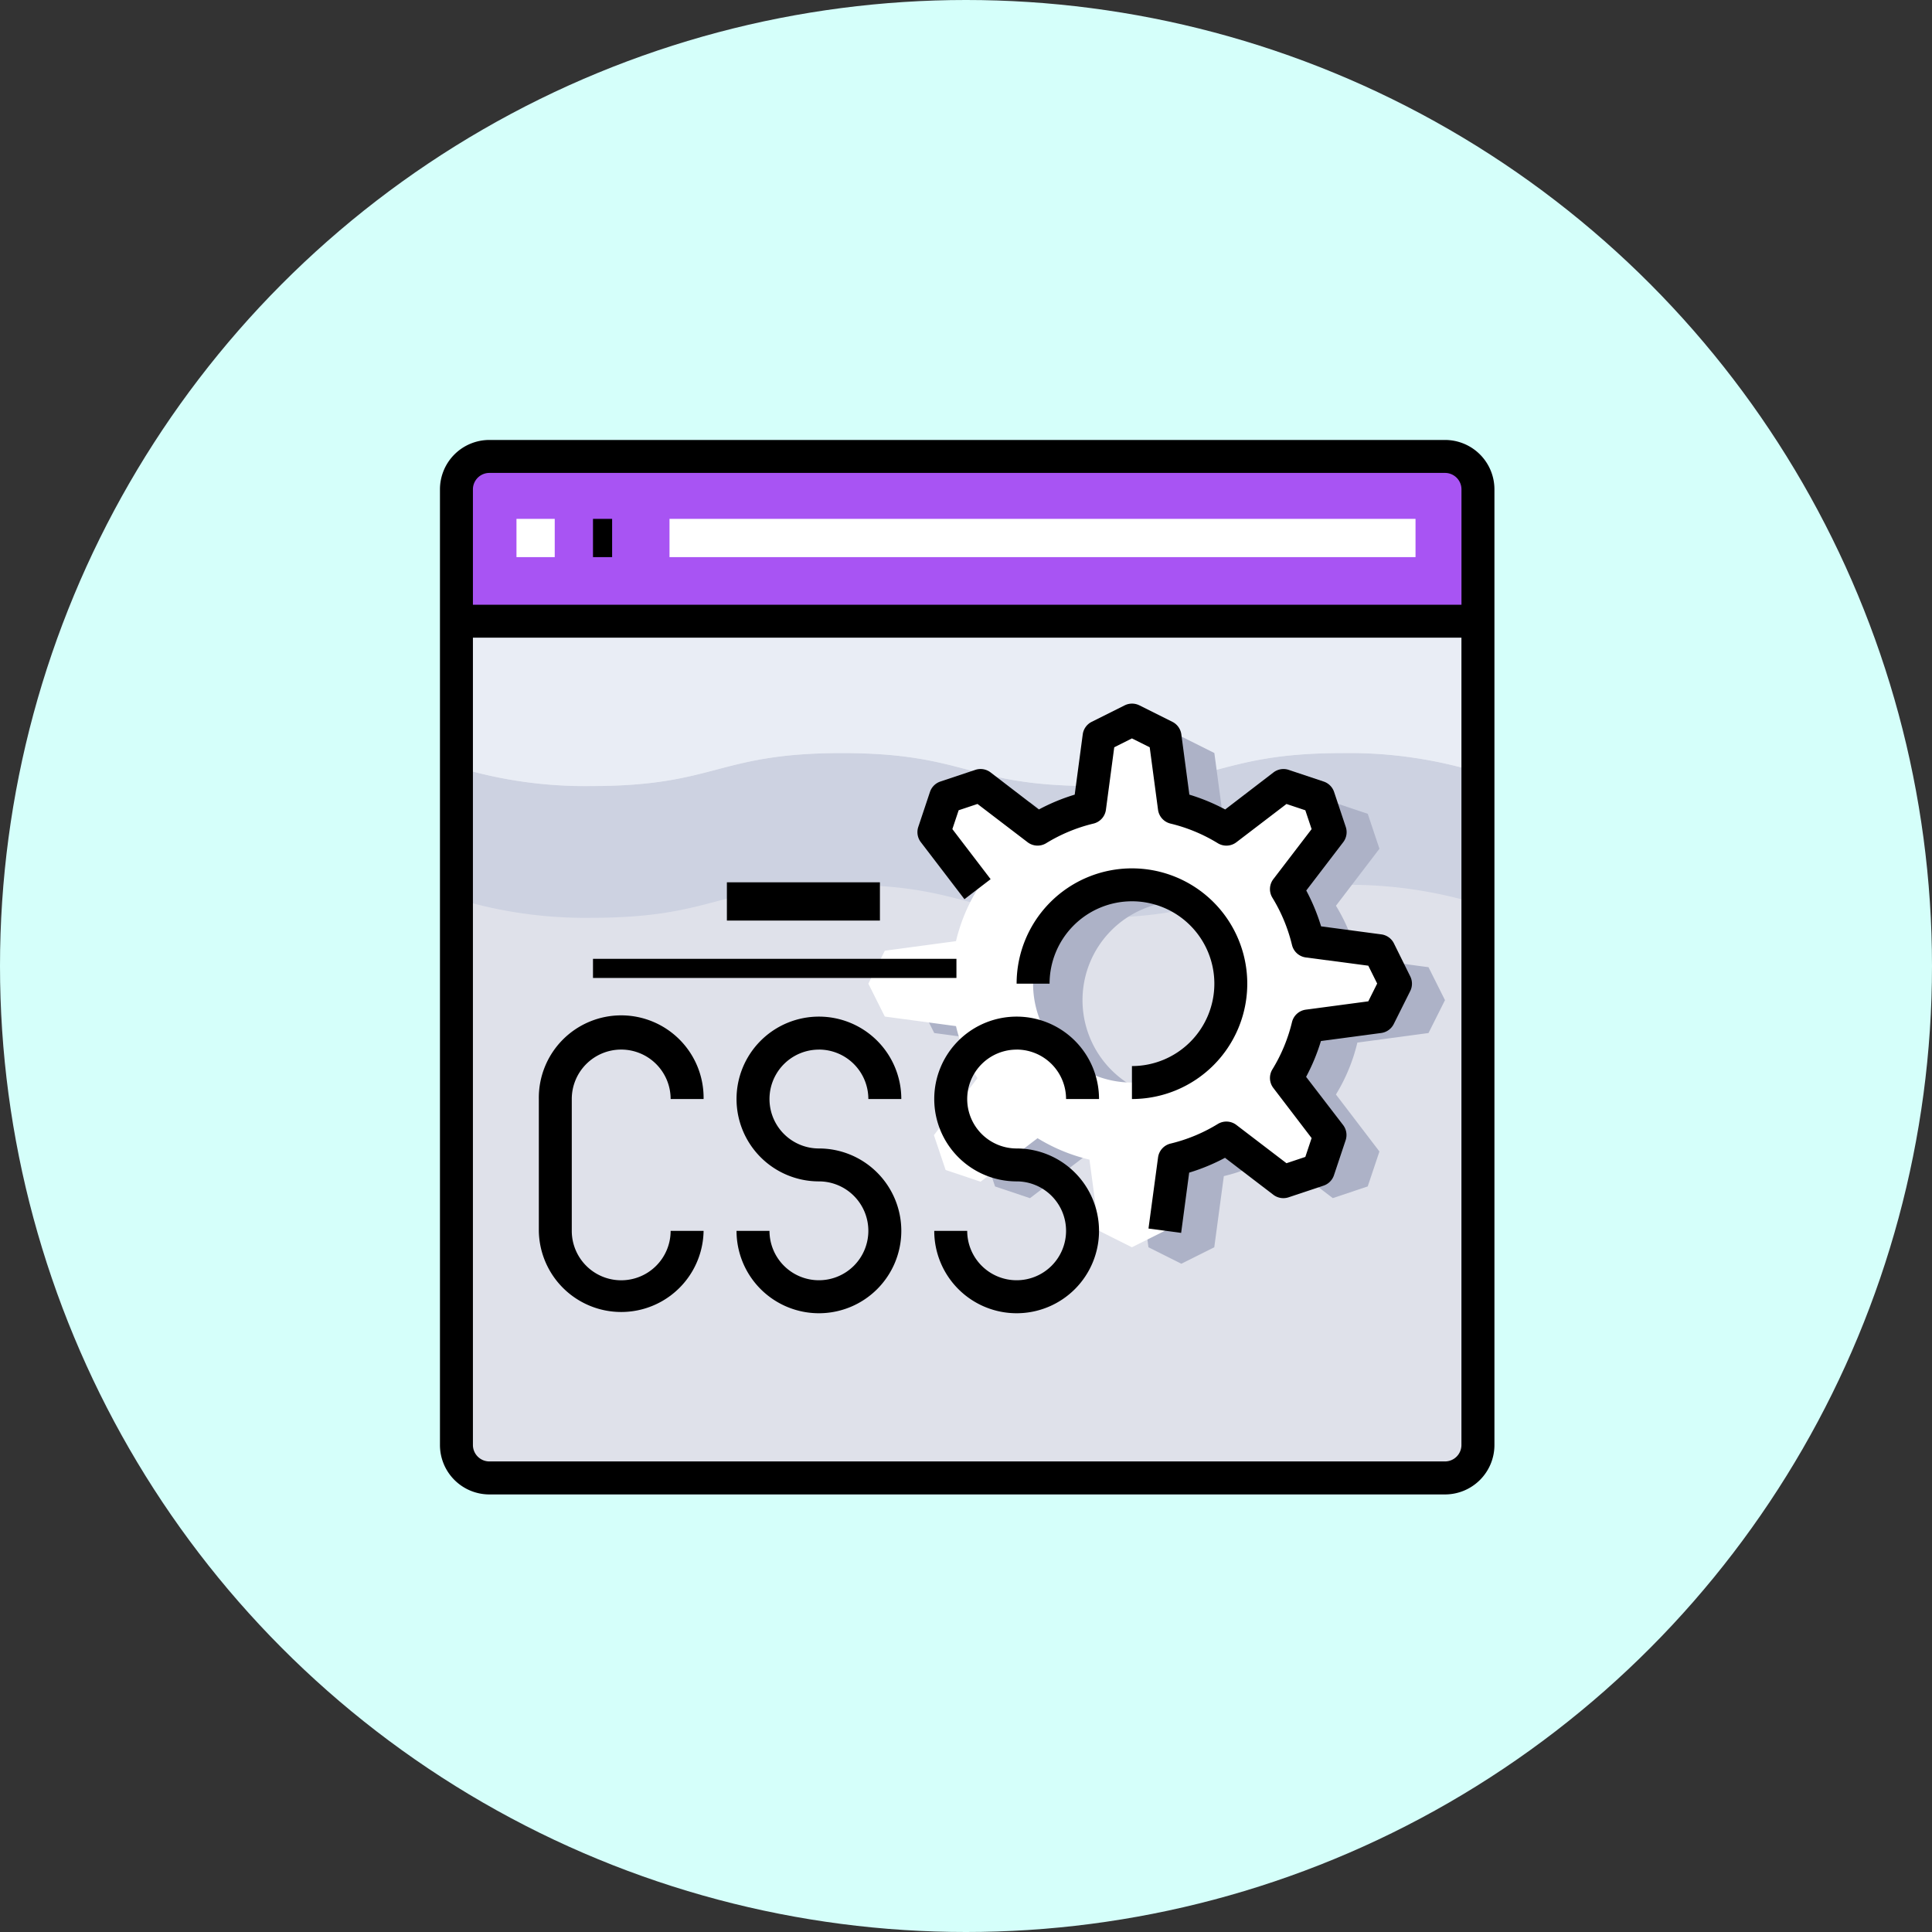 <svg xmlns="http://www.w3.org/2000/svg" width="101" height="101" viewBox="0 0 101 101">
  <rect x="0" y="0" width="101" height="101" fill="#333333" stroke="none"/>
  <g id="_27" data-name="27" transform="translate(-1012 -3211)">
    <g id="Grupo_1100620" data-name="Grupo 1100620" transform="translate(680 -12)">
      <circle id="Elipse_11604" data-name="Elipse 11604" cx="50.5" cy="50.5" r="50.5" transform="translate(332 3223)" fill="#d5fffa"/>
    </g>
    <g id="_37-Coding" data-name="37-Coding" transform="translate(1035 3234)">
      <path id="Trazado_877291" data-name="Trazado 877291" d="M54.4,11V54.066a1.728,1.728,0,0,1-1.723,1.723H2.723A1.728,1.728,0,0,1,1,54.066V11Z" transform="translate(-0.139 -1.525)" fill="#dfe1ea"/>
      <path id="Trazado_877292" data-name="Trazado 877292" d="M52.68,1A1.728,1.728,0,0,1,54.4,2.723V9.613H1V2.723A1.728,1.728,0,0,1,2.723,1Z" transform="translate(-0.139 -0.139)" fill="#a854f3"/>
      <path id="Trazado_877293" data-name="Trazado 877293" d="M34.247,20.722C27.7,20.722,27.7,19,21.155,19s-6.546,1.723-13.092,1.723a23.034,23.034,0,0,1-7.063-1v6.891a23.035,23.035,0,0,0,7.063,1c6.546,0,6.546-1.723,13.092-1.723s6.546,1.723,13.092,1.723,6.546-1.723,13.092-1.723a23.072,23.072,0,0,1,7.063,1V20a23.072,23.072,0,0,0-7.063-1C40.793,19,40.793,20.722,34.247,20.722Z" transform="translate(-0.139 -2.634)" fill="#cdd2e1"/>
      <path id="Trazado_877294" data-name="Trazado 877294" d="M1,11v7.618a23.035,23.035,0,0,0,7.063,1c6.546,0,6.546-1.723,13.092-1.723s6.546,1.723,13.092,1.723,6.546-1.723,13.092-1.723a23.072,23.072,0,0,1,7.063,1V11Z" transform="translate(-0.139 -1.525)" fill="#e9edf5"/>
      <path id="Trazado_877295" data-name="Trazado 877295" d="M55.7,30.059l.861,1.723L55.7,33.5,51.98,34a9.3,9.3,0,0,1-1.12,2.713l2.274,2.98-.612,1.826-1.826.612-2.98-2.274A9.3,9.3,0,0,1,45,40.98L44.5,44.7l-1.723.861L41.059,44.7l-.5-3.721a9.3,9.3,0,0,1-2.713-1.12l-2.98,2.274-1.826-.612L32.428,39.7l2.274-2.98A9.3,9.3,0,0,1,33.582,34l-3.721-.5L29,31.781l.861-1.723,3.721-.5a9.3,9.3,0,0,1,1.12-2.713l-2.274-2.98.612-1.826,1.826-.612,2.98,2.274a9.3,9.3,0,0,1,2.713-1.12l.5-3.721L42.781,18l1.723.861.5,3.721a9.3,9.3,0,0,1,2.713,1.12l2.98-2.274,1.826.612.612,1.826-2.274,2.98a9.3,9.3,0,0,1,1.12,2.713Zm-7.752,1.723a5.168,5.168,0,1,0-5.168,5.168A5.168,5.168,0,0,0,47.949,31.781Z" transform="translate(-4.021 -2.496)" fill="#adb2c7"/>
      <path id="Trazado_877296" data-name="Trazado 877296" d="M52.7,29.059l.861,1.723L52.7,32.5,48.98,33a9.3,9.3,0,0,1-1.12,2.713l2.274,2.98-.612,1.826-1.826.612-2.98-2.274A9.3,9.3,0,0,1,42,39.98L41.5,43.7l-1.723.861L38.059,43.7l-.5-3.721a9.3,9.3,0,0,1-2.713-1.12l-2.98,2.274-1.826-.612L29.428,38.7l2.274-2.98A9.3,9.3,0,0,1,30.582,33l-3.721-.5L26,30.781l.861-1.723,3.721-.5a9.3,9.3,0,0,1,1.12-2.713l-2.274-2.98.612-1.826,1.826-.612,2.98,2.274a9.3,9.3,0,0,1,2.713-1.12l.5-3.721L39.781,17l1.723.861.5,3.721a9.3,9.3,0,0,1,2.713,1.12l2.98-2.274,1.826.612.612,1.826-2.274,2.98a9.3,9.3,0,0,1,1.12,2.713Zm-7.752,1.723a5.168,5.168,0,1,0-5.168,5.168A5.168,5.168,0,0,0,44.949,30.781Z" transform="translate(-3.605 -2.357)" fill="#fff"/>
      <rect id="Rectángulo_402389" data-name="Rectángulo 402389" width="2" height="2" transform="translate(4 4.125)" fill="#fff"/>
      <rect id="Rectángulo_402390" data-name="Rectángulo 402390" width="39" height="2" transform="translate(12 4.125)" fill="#fff"/>
      <path id="Trazado_877297" data-name="Trazado 877297" d="M52.541,0H2.584A2.584,2.584,0,0,0,0,2.584V52.541a2.584,2.584,0,0,0,2.584,2.584H52.541a2.584,2.584,0,0,0,2.584-2.584V2.584A2.584,2.584,0,0,0,52.541,0ZM2.584,1.723H52.541a.861.861,0,0,1,.861.861V8.613H1.723V2.584a.861.861,0,0,1,.861-.861ZM52.541,53.4H2.584a.861.861,0,0,1-.861-.861V10.336H53.4V52.541A.861.861,0,0,1,52.541,53.4Z"/>
      <rect id="Rectángulo_402391" data-name="Rectángulo 402391" width="1" height="2" transform="translate(8 4.125)"/>
      <path id="Trazado_877298" data-name="Trazado 877298" d="M53.89,28.535a.861.861,0,0,0-.657-.469l-3.15-.42a10.3,10.3,0,0,0-.775-1.873l1.931-2.525a.861.861,0,0,0,.134-.8l-.61-1.827a.861.861,0,0,0-.544-.544l-1.827-.61a.861.861,0,0,0-.8.134L45.07,21.536a10.3,10.3,0,0,0-1.873-.775l-.42-3.15a.861.861,0,0,0-.469-.657l-1.723-.861a.861.861,0,0,0-.77,0l-1.723.861a.861.861,0,0,0-.469.657l-.42,3.15a10.3,10.3,0,0,0-1.873.775L32.807,19.6a.861.861,0,0,0-.8-.134l-1.827.61a.861.861,0,0,0-.544.544l-.61,1.827a.861.861,0,0,0,.134.8l2.279,2.98,1.368-1.047-2-2.618.329-.985.985-.329,2.618,2a.861.861,0,0,0,.973.051,8.556,8.556,0,0,1,2.471-1.025.861.861,0,0,0,.652-.724l.435-3.265.925-.464.929.464.435,3.265a.861.861,0,0,0,.652.724A8.556,8.556,0,0,1,44.683,23.3a.861.861,0,0,0,.973-.051l2.618-2,.985.329.329.985-2,2.613a.861.861,0,0,0-.051.973,8.557,8.557,0,0,1,1.025,2.471.861.861,0,0,0,.724.652l3.265.431.464.934-.464.929-3.265.435a.861.861,0,0,0-.724.652,8.557,8.557,0,0,1-1.025,2.471.861.861,0,0,0,.051.973l2,2.618-.329.985-.985.329-2.618-2a.861.861,0,0,0-.973-.051,8.556,8.556,0,0,1-2.471,1.025.861.861,0,0,0-.652.724l-.5,3.717,1.707.227.42-3.15a10.3,10.3,0,0,0,1.873-.775l2.525,1.931a.867.867,0,0,0,.8.134l1.827-.61a.861.861,0,0,0,.544-.544l.61-1.827a.861.861,0,0,0-.134-.8L49.3,35.514a10.3,10.3,0,0,0,.775-1.873l3.15-.42a.861.861,0,0,0,.657-.469l.861-1.723a.861.861,0,0,0,0-.77Z" transform="translate(-4.02 -2.219)"/>
      <path id="Trazado_877299" data-name="Trazado 877299" d="M41.029,36.336v1.723A6.029,6.029,0,1,0,35,32.029h1.723a4.307,4.307,0,1,1,4.307,4.307Z" transform="translate(-4.854 -3.605)"/>
      <rect id="Rectángulo_402392" data-name="Rectángulo 402392" width="19" height="1" transform="translate(8 27.125)"/>
      <rect id="Rectángulo_402393" data-name="Rectángulo 402393" width="8" height="2" transform="translate(15 23.125)"/>
      <path id="Trazado_877300" data-name="Trazado 877300" d="M34.307,36.723a2.584,2.584,0,0,1,2.584,2.584h1.723a4.307,4.307,0,1,0-4.307,4.307A2.584,2.584,0,1,1,31.723,46.2H30a4.307,4.307,0,1,0,4.307-4.307,2.584,2.584,0,0,1,0-5.168Z" transform="translate(-4.16 -4.854)"/>
      <path id="Trazado_877301" data-name="Trazado 877301" d="M22.307,36.723a2.584,2.584,0,0,1,2.584,2.584h1.723a4.307,4.307,0,1,0-4.307,4.307A2.584,2.584,0,1,1,19.723,46.2H18a4.307,4.307,0,1,0,4.307-4.307,2.584,2.584,0,0,1,0-5.168Z" transform="translate(-2.496 -4.854)"/>
      <path id="Trazado_877302" data-name="Trazado 877302" d="M10.307,36.723a2.584,2.584,0,0,1,2.584,2.584h1.723a4.307,4.307,0,1,0-8.613,0V46.2a4.307,4.307,0,0,0,8.613,0H12.891a2.584,2.584,0,1,1-5.168,0V39.307a2.584,2.584,0,0,1,2.584-2.584Z" transform="translate(-0.832 -4.854)"/>
    </g>
  </g>
</svg>
